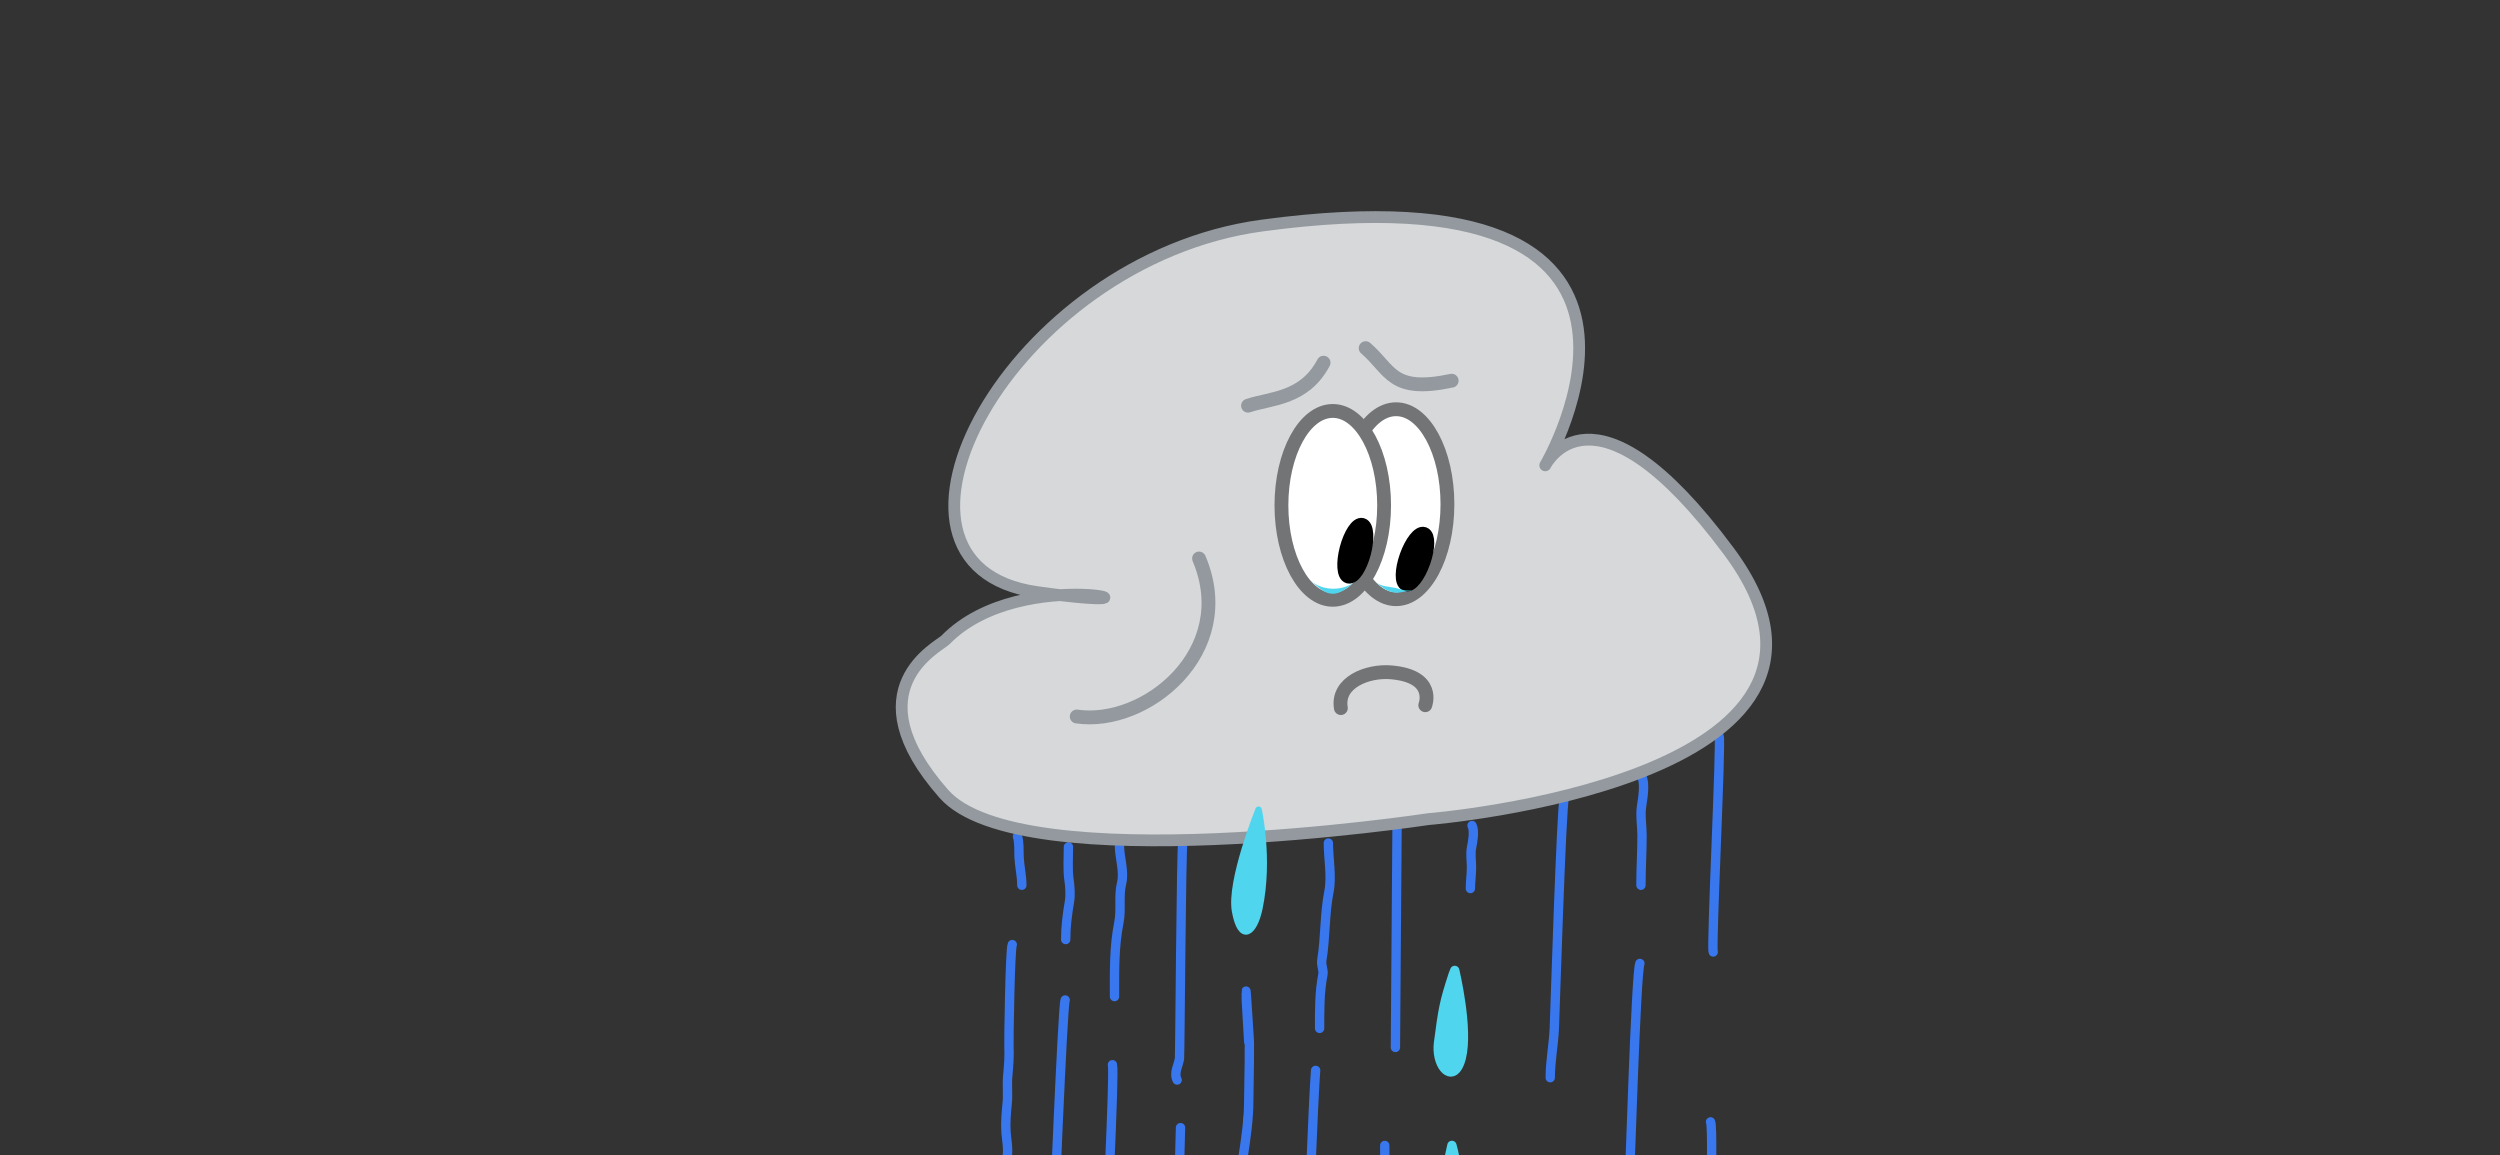 <?xml version="1.0" encoding="UTF-8" standalone="no"?>
<!DOCTYPE svg PUBLIC "-//W3C//DTD SVG 1.1//EN" "http://www.w3.org/Graphics/SVG/1.1/DTD/svg11.dtd">
<!-- Created with Vectornator (http://vectornator.io/) -->
<svg height="100%" stroke-miterlimit="10" style="fill-rule:nonzero;clip-rule:evenodd;stroke-linecap:round;stroke-linejoin:round;" version="1.1" viewBox="0 0 844 390" width="100%" xml:space="preserve" xmlns="http://www.w3.org/2000/svg" xmlns:vectornator="http://vectornator.io" xmlns:xlink="http://www.w3.org/1999/xlink">
<rect x="0" y="0" width="844" height="390" fill="#333333" stroke="none"/>
<defs/>
<g id="Layer-2" vectornator:layerName="Layer 2"/>
<g id="Layer-1" vectornator:layerName="Layer 1" visibility="hidden">
<path d="M316.037 139.392C316.037 125.215 326.097 115.568 336.426 108.19C340.924 104.978 344.909 102.489 350.637 102.012C354.072 101.725 357.8 103.123 361.141 103.865C365.98 104.941 371.753 104.87 375.969 107.881C384.471 113.954 391.107 128.423 391.107 138.775" fill="none" opacity="1" stroke="#000000" stroke-linecap="round" stroke-linejoin="round" stroke-width="4.669"/>
<path d="M390.18 134.758C390.908 133.302 393.192 133.359 394.814 133.214C399.127 132.829 403.462 132.762 407.789 132.596C412.078 132.431 416.293 133.833 420.455 134.758C425.246 135.823 430.37 136.402 434.975 138.157C454.097 145.441 473.584 159.178 462.47 181.407" fill="none" opacity="1" stroke="#000000" stroke-linecap="round" stroke-linejoin="round" stroke-width="4.669"/>
<path d="M422.618 194.073C419.871 194.073 424.831 191.438 425.089 191.293C426.093 190.728 427.131 190.225 428.179 189.748C429.397 189.194 430.636 188.684 431.886 188.204C439.681 185.205 447.023 183.83 455.365 183.57C466.611 183.218 479.451 184.448 489.038 190.984C495.893 195.658 500.939 202.882 507.883 207.048" fill="none" opacity="1" stroke="#000000" stroke-linecap="round" stroke-linejoin="round" stroke-width="4.669"/>
<path d="M269.388 177.7C264.217 176.407 268.904 170.188 270.006 167.814C272.186 163.119 277.089 158.486 281.127 155.457C295.756 144.486 309.614 140.616 327.776 140.01C333.398 139.823 339.31 139.599 344.458 142.173" fill="none" opacity="1" stroke="#000000" stroke-linecap="round" stroke-linejoin="round" stroke-width="4.669"/>
<path d="M289.777 178.936C286.829 173.038 272.924 179.171 268.77 181.407C255.441 188.584 252.122 204.641 249.616 218.17C249.042 221.273 247.529 226.861 249.307 229.909C251.312 233.345 257.059 233.673 260.429 234.234" fill="none" opacity="1" stroke="#000000" stroke-linecap="round" stroke-linejoin="round" stroke-width="4.669"/>
<path d="M288.542 216.007C286.382 211.688 278.528 223.244 277.42 225.275C274.569 230.503 275.228 235.966 274.331 241.649C273.544 246.634 271.81 252.848 274.022 257.713C279.141 268.975 292.684 270.076 303.37 272.542C308.466 273.718 313.262 275.845 318.508 276.249C321.814 276.503 324.438 273.777 327.467 273.777" fill="none" opacity="1" stroke="#000000" stroke-linecap="round" stroke-linejoin="round" stroke-width="4.669"/>
<path d="M340.133 255.242C339.721 256.065 339.043 256.804 338.898 257.713C338.211 262.003 336.393 266.533 337.662 270.688C339.539 276.837 343.672 282.18 347.857 287.061C348.882 288.258 350.937 287.729 352.49 287.988C353.41 288.142 354.339 288.264 355.271 288.297C357.226 288.367 359.185 288.345 361.141 288.297C372.593 288.018 391.625 284.999 400.066 276.558" fill="none" opacity="1" stroke="#000000" stroke-linecap="round" stroke-linejoin="round" stroke-width="4.669"/>
<path d="M508.192 207.975C512.676 216.944 512.04 231.094 503.867 237.633C498.607 241.84 491.511 243.006 486.258 247.209" fill="none" opacity="1" stroke="#000000" stroke-linecap="round" stroke-linejoin="round" stroke-width="4.669"/>
<path d="M400.993 262.965C400.89 263.48 400.617 263.989 400.684 264.51C401.136 268.036 400.157 272.372 402.537 275.013C408.179 281.274 415.872 285.433 423.236 289.533C425.134 290.59 427.555 290.011 429.723 290.151C430.751 290.217 431.788 290.251 432.813 290.151C442.67 289.189 448.626 287.506 456.6 281.81" fill="none" opacity="1" stroke="#000000" stroke-linecap="round" stroke-linejoin="round" stroke-width="4.669"/>
<path d="M474.209 236.397C474.415 236.5 474.739 236.493 474.827 236.706C476.306 240.255 478.009 243.765 478.843 247.518C480.082 253.092 480.739 258.806 481.006 264.51C481.097 266.447 478.419 270.046 477.299 271.615C472.724 278.019 465.935 284.996 458.454 287.988" fill="none" opacity="1" stroke="#000000" stroke-linecap="round" stroke-linejoin="round" stroke-width="4.669"/>
<path d="M260.429 236.397C265.171 237.345 268.436 236.814 273.095 235.779" fill="none" opacity="1" stroke="#000000" stroke-linecap="round" stroke-linejoin="round" stroke-width="4.669"/>
<path d="M319.435 273.777C326.214 278.297 333.361 273.556 339.824 270.997C340.515 270.724 341.06 270.173 341.678 269.761" fill="none" opacity="1" stroke="#000000" stroke-linecap="round" stroke-linejoin="round" stroke-width="4.669"/>
</g>
<g id="Layer-3" vectornator:layerName="Layer 3" visibility="hidden">
<path d="M317.367 138.461C317.367 138.461 322.244 105.35 351.76 102.658C382.389 99.863 390.971 131.605 390.971 131.605" fill="none" opacity="1" stroke="#adb5bd" stroke-linecap="butt" stroke-linejoin="round" stroke-width="4.669"/>
<path d="M390.52 130.281C390.52 130.281 434.988 130.128 457.982 151.815C471.233 164.313 464.908 182.383 464.908 182.383" fill="none" opacity="1" stroke="#adb5bd" stroke-linecap="butt" stroke-linejoin="round" stroke-width="4.669"/>
<path d="M423.649 192.623C423.649 192.623 468.04 171.239 496.832 196.086C537.489 231.172 486.894 246.23 486.894 246.23" fill="none" opacity="1" stroke="#adb5bd" stroke-linecap="butt" stroke-linejoin="round" stroke-width="4.669"/>
<path d="M471.801 227.979C471.801 227.979 513.436 261.458 456.862 285.736C407.583 306.883 384.807 262.259 384.807 262.259" fill="none" opacity="1" stroke="#adb5bd" stroke-linecap="butt" stroke-linejoin="round" stroke-width="4.669"/>
<path d="M285.227 216.511C285.227 216.511 258.572 272.867 312.77 278.452C388.749 286.281 392.606 248.243 392.606 248.243" fill="none" opacity="1" stroke="#adb5bd" stroke-linecap="butt" stroke-linejoin="round" stroke-width="4.669"/>
<path d="M290.05 175.895C290.05 175.895 248.164 177.672 253.114 219.938C254.305 230.104 273.549 236.82 280.657 226.919" fill="none" opacity="1" stroke="#adb5bd" stroke-linecap="butt" stroke-linejoin="round" stroke-width="4.669"/>
<path d="M266.949 181.988C266.949 181.988 268.472 153.302 296.269 144.925C317.834 138.426 344.882 139.848 344.882 139.848" fill="none" opacity="1" stroke="#adb5bd" stroke-linecap="butt" stroke-linejoin="round" stroke-width="4.669"/>
</g>
<clipPath id="ArtboardFrame">
<rect height="390" width="844" x="0" y="0"/>
</clipPath>
<g clip-path="url(#ArtboardFrame)" id="Layer-9-copy-copy-copy" vectornator:layerName="Layer 9 copy copy copy">
<path d="M336.083 427.445C336.794 426.023 333.846 470.853 333.722 471.724C333.161 475.651 333.104 479.806 333.104 483.772C333.104 494.433 331.25 504.795 331.25 515.283" fill="none" opacity="1" stroke="#3977ee" stroke-linecap="round" stroke-linejoin="round" stroke-width="3.153"/>
<path d="M330.632 531.039C329.435 533.434 330.54 536.395 330.632 539.071C330.704 541.14 330.941 543.176 330.941 545.25C330.941 557.616 331.25 569.709 331.25 582.012" fill="none" opacity="1" stroke="#3977ee" stroke-linecap="round" stroke-linejoin="round" stroke-width="3.153"/>
<path d="M351.331 487.171C351.331 496.453 353.405 506.055 352.566 515.283C351.88 522.835 350.059 529.895 351.331 537.526C352.018 541.65 349.756 547.97 351.64 551.737" fill="none" opacity="1" stroke="#3977ee" stroke-linecap="round" stroke-linejoin="round" stroke-width="3.153"/>
<path d="M370.952 458.506C370.952 465.254 370.492 487.257 371.102 493.967C371.425 497.514 372.165 501.527 371.72 505.089C370.24 516.93 370.484 529.222 370.484 541.234" fill="none" opacity="1" stroke="#3977ee" stroke-linecap="round" stroke-linejoin="round" stroke-width="3.153"/>
<path d="M370.484 563.785C369.583 566.489 370.175 574.308 370.175 577.687C370.175 578.895 369.558 584.13 369.558 583.248" fill="none" opacity="1" stroke="#3977ee" stroke-linecap="round" stroke-linejoin="round" stroke-width="3.153"/>
<path d="M352.257 570.891C351.103 574.353 352.566 578.133 352.566 581.704" fill="none" opacity="1" stroke="#3977ee" stroke-linecap="round" stroke-linejoin="round" stroke-width="3.153"/>
<path d="M391.801 508.796C392.587 511.156 391.905 513.756 392.11 516.21C392.442 520.194 392.234 524.314 392.727 528.258C393.722 536.215 393.036 544.623 393.036 552.664C393.036 555.014 392.65 557.757 393.036 560.078C393.526 563.014 392.629 566.481 393.345 569.346C394.243 572.936 394.581 577.316 394.581 581.086" fill="none" opacity="1" stroke="#3977ee" stroke-linecap="round" stroke-linejoin="round" stroke-width="3.153"/>
<path d="M413.635 438.795C411.815 442.437 413.426 482.882 413.426 486.862C413.426 498.339 413.426 509.872 413.426 521.153" fill="none" opacity="1" stroke="#3977ee" stroke-linecap="round" stroke-linejoin="round" stroke-width="3.153"/>
<path d="M441.847 472.96C441.847 478.223 441.198 483.826 441.847 489.024C442.124 491.237 442.531 493.885 442.156 496.13C441.195 501.895 442.874 509.324 441.539 514.665C440.067 520.55 440.921 525.825 440.921 531.966C440.921 538.409 440.303 544.651 440.303 551.119" fill="none" opacity="1" stroke="#3977ee" stroke-linecap="round" stroke-linejoin="round" stroke-width="3.153"/>
<path d="M417.442 547.103C417.442 550.158 417.866 552.735 418.369 555.753C419.523 562.678 417.751 570.367 417.751 577.378" fill="none" opacity="1" stroke="#3977ee" stroke-linecap="round" stroke-linejoin="round" stroke-width="3.153"/>
<path d="M398.55 380.686C398.55 378.379 396.126 477.543 396.126 478.52C396.126 481.076 395.291 483.741 396.126 486.244" fill="none" opacity="1" stroke="#3977ee" stroke-linecap="round" stroke-linejoin="round" stroke-width="3.153"/>
<path d="M444.628 574.598C443.255 577.343 444.628 581.712 444.628 584.793" fill="none" opacity="1" stroke="#3977ee" stroke-linecap="round" stroke-linejoin="round" stroke-width="3.153"/>
<path d="M467.494 386.698C467.494 390.425 467.837 478.673 466.871 482.537C466.432 484.294 465.944 486.584 465.944 488.406" fill="none" opacity="1" stroke="#3977ee" stroke-linecap="round" stroke-linejoin="round" stroke-width="3.153"/>
<path d="M466.253 510.958C466.253 516.192 467.798 521.282 467.798 526.714C467.798 534.669 467.128 542.464 468.416 550.193C468.89 553.038 468.029 556.06 468.724 558.843C470.138 564.498 468.142 571.995 469.342 577.996C469.542 578.995 469.17 579.814 469.651 580.777" fill="none" opacity="1" stroke="#3977ee" stroke-linecap="round" stroke-linejoin="round" stroke-width="3.153"/>
<path d="M491.894 464.928C491.019 466.678 491.894 469.953 491.894 471.724C491.894 478.109 491.894 484.493 491.894 490.878C491.894 500.969 491.894 511.061 491.894 521.153C491.894 525.494 491.044 530.801 491.894 535.055C493.519 543.179 493.439 551.585 493.439 560.078" fill="none" opacity="1" stroke="#3977ee" stroke-linecap="round" stroke-linejoin="round" stroke-width="3.153"/>
<path d="M494.675 575.834C494.564 575.057 494.449 574.022 493.748 573.671C493.278 573.436 493.365 574.696 493.439 575.216C493.577 576.183 493.492 577.559 494.366 577.996C495.017 578.322 494.778 576.555 494.675 575.834Z" fill="none" opacity="1" stroke="#3977ee" stroke-linecap="round" stroke-linejoin="round" stroke-width="3.153"/>
<path d="M522.514 414.672C522.514 419.196 521.714 469.328 522.17 473.887C522.497 477.163 523.267 480.727 522.787 484.081C522.293 487.545 521.296 492.636 522.17 496.13C523.326 500.754 523.405 505.068 523.405 510.031" fill="none" opacity="1" stroke="#3977ee" stroke-linecap="round" stroke-linejoin="round" stroke-width="3.153"/>
<path d="M524.641 538.453C524.309 538.287 523.652 537.526 524.023 537.526C524.869 537.526 524.58 540.561 524.641 540.925C525.255 544.609 525.259 548.261 525.259 552.046C525.259 561.809 525.877 571.42 525.877 581.086" fill="none" opacity="1" stroke="#3977ee" stroke-linecap="round" stroke-linejoin="round" stroke-width="3.153"/>
<path d="M549.664 452.879C549.664 459.538 551.298 467.574 549.973 474.195C548.312 482.504 546.244 490.722 545.03 499.219C544.381 503.763 545.339 508.569 545.339 513.121C545.339 516.352 545.871 520.128 545.339 523.316C544.806 526.517 544.064 530.839 544.722 534.128C545.545 538.243 545.648 543.187 545.648 547.412" fill="none" opacity="1" stroke="#3977ee" stroke-linecap="round" stroke-linejoin="round" stroke-width="3.153"/>
<path d="M544.722 568.419C544.722 574.983 544.104 581.36 544.104 587.882" fill="none" opacity="1" stroke="#3977ee" stroke-linecap="round" stroke-linejoin="round" stroke-width="3.153"/>
<path d="M577.476 378.742C578.818 381.426 576.233 448.335 576.233 451.643C576.233 459.862 575.306 468.128 575.306 476.358C575.306 479.069 575.799 486.492 574.688 488.715" fill="none" opacity="1" stroke="#3977ee" stroke-linecap="round" stroke-linejoin="round" stroke-width="3.153"/>
<path d="M574.688 503.235C574.158 503.765 573.262 516.541 572.834 518.682C572.377 520.966 571.365 523.171 570.981 525.478C570.615 527.674 571.417 530.093 570.981 532.275C569.874 537.807 570.363 543.856 570.363 549.575C570.363 557.271 568.958 565.688 570.054 573.362C570.383 575.665 570.672 577.824 570.672 580.159" fill="none" opacity="1" stroke="#3977ee" stroke-linecap="round" stroke-linejoin="round" stroke-width="3.153"/>
<path d="M359.604 337.59C358.698 339.675 355.626 417.895 355.42 420.212C354.918 425.892 353.838 431.449 353.34 437.072" fill="#50d5ee" fill-rule="nonzero" opacity="1" stroke="#3977ee" stroke-linecap="round" stroke-linejoin="round" stroke-width="3.153"/>
<path d="M375.559 359.445C376.334 362.703 373.187 420.371 373.539 423.579C374.297 430.504 372.779 438.801 372.16 445.791" fill="#50d5ee" fill-rule="nonzero" opacity="1" stroke="#3977ee" stroke-linecap="round" stroke-linejoin="round" stroke-width="3.153"/>
<path d="M444.154 361.357C443.535 368.349 440.898 428.73 441.432 435.663C441.586 437.658 440.938 439.697 441.093 441.706C441.2 443.09 440.498 444.615 440.714 445.983C441.061 448.175 441.652 450.321 441.896 452.553C442.026 453.737 441.705 455.401 442.135 456.492" fill="#50d5ee" fill-rule="nonzero" opacity="1" stroke="#3977ee" stroke-linecap="round" stroke-linejoin="round" stroke-width="3.153"/>
<path d="M553.625 325.252C552.272 328.365 550.163 400.296 549.859 403.726C548.992 413.516 549.107 423.284 548.25 432.972" fill="#50d5ee" fill-rule="nonzero" opacity="1" stroke="#3977ee" stroke-linecap="round" stroke-linejoin="round" stroke-width="3.153"/>
<path d="M341.74 318.889C340.993 320.384 340.541 351.682 340.618 353.226C340.778 356.437 340.544 359.856 340.225 363.051C339.912 366.176 340.34 369.363 340.028 372.483C339.707 375.692 339.404 379.068 339.635 382.308C339.821 384.906 340.465 387.746 340.028 390.364C339.215 395.241 338.26 400.107 338.26 405.101" fill="#50d5ee" fill-rule="nonzero" opacity="1" stroke="#3977ee" stroke-linecap="round" stroke-linejoin="round" stroke-width="3.153"/>
<path d="M399.336 284.195C398.764 285.34 398.366 356.128 398.191 357.352C397.846 359.773 396.185 362.182 397.405 364.623" fill="#50d5ee" fill-rule="nonzero" opacity="1" stroke="#3977ee" stroke-linecap="round" stroke-linejoin="round" stroke-width="3.153"/>
<path d="M421.574 351.85C421.574 351.589 420.532 334.822 420.649 334.588C420.714 334.457 421.762 351.311 421.771 351.458C421.828 352.373 421.771 353.291 421.771 354.208C421.771 355.584 421.771 356.959 421.771 358.335C421.771 362.74 421.574 367.104 421.574 371.5C421.574 384.309 417.841 396.373 417.841 409.031" fill="#50d5ee" fill-rule="nonzero" opacity="1" stroke="#3977ee" stroke-linecap="round" stroke-linejoin="round" stroke-width="3.153"/>
<path d="M528.09 269.631C527.144 271.524 524.838 345.283 524.735 347.331C524.46 352.848 523.36 358.341 523.36 363.837" fill="#50d5ee" fill-rule="nonzero" opacity="1" stroke="#3977ee" stroke-linecap="round" stroke-linejoin="round" stroke-width="3.153"/>
<path d="M471.647 278.323C471.647 280.157 471.092 351.785 471.092 353.619" fill="#50d5ee" fill-rule="nonzero" opacity="1" stroke="#3977ee" stroke-linecap="round" stroke-linejoin="round" stroke-width="3.153"/>
<path d="M580.381 248.538C581.159 250.093 577.648 319.932 578.379 321.393" fill="#50d5ee" fill-rule="nonzero" opacity="1" stroke="#3977ee" stroke-linecap="round" stroke-linejoin="round" stroke-width="3.153"/>
<path d="M554.166 261.838C555.531 264.567 554.584 269.464 554.166 272.39C553.717 275.532 554.351 278.912 554.351 282.017C554.351 287.701 553.981 293.226 553.981 298.864" fill="none" opacity="1" stroke="#3977ee" stroke-linecap="round" stroke-linejoin="round" stroke-width="3.153"/>
<path d="M448.457 284.609C448.457 289.822 449.671 295.937 448.642 301.086C447.141 308.592 447.502 316.626 446.235 324.227C445.963 325.857 446.917 327.482 446.605 329.04C445.439 334.87 445.495 341.125 445.495 347.183" fill="none" opacity="1" stroke="#3977ee" stroke-linecap="round" stroke-linejoin="round" stroke-width="3.153"/>
<path d="M377.922 285.535C377.922 289.399 379.63 294.253 378.662 298.124C377.581 302.449 378.604 307.117 377.737 311.453C376.082 319.728 376.256 327.888 376.256 336.446" fill="none" opacity="1" stroke="#3977ee" stroke-linecap="round" stroke-linejoin="round" stroke-width="3.153"/>
<path d="M360.705 285.905C360.705 289.432 360.393 293.535 360.89 297.013C361.196 299.156 361.439 302.046 361.075 304.233C360.334 308.679 359.779 312.566 359.779 317.192" fill="none" opacity="1" stroke="#3977ee" stroke-linecap="round" stroke-linejoin="round" stroke-width="3.153"/>
<path d="M343.488 282.388C344.164 284.418 343.932 287.321 344.043 289.423C344.214 292.667 344.969 295.657 344.969 298.864" fill="none" opacity="1" stroke="#3977ee" stroke-linecap="round" stroke-linejoin="round" stroke-width="3.153"/>
<path d="M496.961 278.685C497.876 280.515 497.178 284.265 496.776 286.275C496.378 288.263 496.776 290.729 496.776 292.755C496.776 295.245 496.405 297.553 496.405 299.975" fill="none" opacity="1" stroke="#3977ee" stroke-linecap="round" stroke-linejoin="round" stroke-width="3.153"/>
</g>
<g id="Layer-4" vectornator:layerName="Layer 4">
<path d="M319.178 216.055C316.983 218.3 287.374 232.571 318.667 268.03C344.569 297.381 482.239 276.535 482.239 276.535C482.239 276.535 641.302 263.767 583.693 186.153C537.807 124.333 521.672 157.097 521.672 157.097C521.672 157.097 581.917 55.106 426.127 76.137C340.703 87.668 286.152 190.795 350.035 199.881C405.523 207.774 345.641 188.993 319.178 216.055Z" fill="#d6d8da" fill-rule="nonzero" opacity="1" stroke="#93999e" stroke-linecap="butt" stroke-linejoin="round" stroke-width="3.979"/>
</g>
<g id="Layer-5" vectornator:layerName="Layer 5">
<path d="M404.793 188.547C418.128 219.95 386.726 245.33 363.496 241.889" fill="none" opacity="1" stroke="#93999e" stroke-linecap="butt" stroke-linejoin="round" stroke-width="4.669"/>
<path d="M446.834 122.441C440.338 134.733 429.068 134.38 421.327 136.96" fill="none" opacity="1" stroke="#93999e" stroke-linecap="round" stroke-linejoin="round" stroke-width="4.669"/>
<path d="M461.046 117.538C469.679 124.994 469.679 132.843 490.085 128.526" fill="none" opacity="1" stroke="#93999e" stroke-linecap="round" stroke-linejoin="round" stroke-width="4.669"/>
</g>
<g id="Layer-6" vectornator:layerName="Layer 6">
<path d="M453.988 170.224C453.988 152.515 461.748 138.159 471.321 138.159C480.893 138.159 488.653 152.515 488.653 170.224C488.653 187.932 480.893 202.288 471.321 202.288C461.748 202.288 453.988 187.932 453.988 170.224Z" fill="#ffffff" fill-rule="nonzero" opacity="1" stroke="#727476" stroke-linecap="butt" stroke-linejoin="round" stroke-width="4.669"/>
<path d="M432.612 170.613C432.612 153.008 440.372 138.737 449.944 138.737C459.517 138.737 467.276 153.008 467.276 170.613C467.276 188.217 459.517 202.489 449.944 202.489C440.372 202.489 432.612 188.217 432.612 170.613Z" fill="#ffffff" fill-rule="nonzero" opacity="1" stroke="#727476" stroke-linecap="butt" stroke-linejoin="round" stroke-width="4.669"/>
<path d="M454.599 185.15C455.875 180.324 458.231 176.761 459.863 177.192C461.494 177.623 461.782 181.885 460.507 186.711C459.231 191.537 456.875 195.099 455.244 194.668C453.612 194.237 453.324 189.976 454.599 185.15Z" fill="#000000" fill-rule="nonzero" opacity="1" stroke="#000000" stroke-linecap="butt" stroke-linejoin="round" stroke-width="4.669"/>
<path d="M474.818 187.73C476.487 183.026 479.129 179.669 480.719 180.233C482.309 180.798 482.245 185.068 480.576 189.773C478.908 194.477 476.266 197.834 474.675 197.269C473.085 196.705 473.149 192.434 474.818 187.73Z" fill="#000000" fill-rule="nonzero" opacity="1" stroke="#000000" stroke-linecap="butt" stroke-linejoin="round" stroke-width="4.669"/>
<path d="M452.676 239.051C451.227 230.356 461.682 226.317 469.582 226.975C485.038 228.263 481.174 238.085 481.174 238.085" fill="none" opacity="1" stroke="#727476" stroke-linecap="round" stroke-linejoin="round" stroke-width="4.669"/>
</g>
<g clip-path="url(#ArtboardFrame)" id="Layer-7" vectornator:layerName="Layer 7">
<path d="M407.639 429.365C408.011 428.456 408.011 428.456 408.382 427.547C411.022 434.813 418.558 457.96 412.615 466.714C408.765 472.387 401.31 465.807 402.136 457.22C403.429 443.767 403.721 440.969 407.639 429.365Z" fill="#50d5ee" fill-rule="nonzero" opacity="1" stroke="#50d5ee" stroke-linecap="round" stroke-linejoin="round" stroke-width="3.153"/>
<path d="M482.736 401.697C483.093 400.902 483.093 400.902 483.449 400.107C485.98 406.462 493.207 426.709 487.508 434.366C483.815 439.328 476.667 433.573 477.459 426.062C478.699 414.295 478.979 411.847 482.736 401.697Z" fill="#50d5ee" fill-rule="nonzero" opacity="1" stroke="#50d5ee" stroke-linecap="round" stroke-linejoin="round" stroke-width="3.153"/>
<path d="M490.677 388.669C490.421 387.676 490.421 387.676 490.164 386.684C488.339 394.62 483.131 419.899 487.238 429.46C489.9 435.655 495.052 428.469 494.481 419.091C493.587 404.399 493.386 401.342 490.677 388.669Z" fill="#50d5ee" fill-rule="nonzero" opacity="1" stroke="#50d5ee" stroke-linecap="round" stroke-linejoin="round" stroke-width="3.153"/>
<path d="M471.496 428.889C471.012 427.934 471.012 427.934 470.528 426.98C467.088 434.61 457.267 458.917 465.012 468.11C470.03 474.066 479.745 467.157 478.669 458.14C476.983 444.013 476.603 441.074 471.496 428.889Z" fill="#50d5ee" fill-rule="nonzero" opacity="1" stroke="#50d5ee" stroke-linecap="round" stroke-linejoin="round" stroke-width="3.153"/>
<path d="M452.982 401.463C453.297 400.567 453.297 400.567 453.611 399.672C455.844 406.833 462.218 429.645 457.191 438.273C453.934 443.863 447.629 437.379 448.327 428.916C449.421 415.658 449.668 412.899 452.982 401.463Z" fill="#50d5ee" fill-rule="nonzero" opacity="1" stroke="#50d5ee" stroke-linecap="round" stroke-linejoin="round" stroke-width="3.153"/>
<path d="M439.605 442.127C439.984 441.406 439.984 441.406 440.363 440.685C443.055 446.45 450.739 464.811 444.679 471.756C440.753 476.255 433.151 471.036 433.993 464.224C435.312 453.553 435.61 451.333 439.605 442.127Z" fill="#50d5ee" fill-rule="nonzero" opacity="1" stroke="#50d5ee" stroke-linecap="round" stroke-linejoin="round" stroke-width="3.153"/>
<path d="M421.979 430.235C422.223 429.245 422.223 429.245 422.467 428.256C424.2 436.167 429.146 461.369 425.245 470.901C422.718 477.077 417.825 469.913 418.367 460.564C419.216 445.917 419.407 442.869 421.979 430.235Z" fill="#50d5ee" fill-rule="nonzero" opacity="1" stroke="#50d5ee" stroke-linecap="round" stroke-linejoin="round" stroke-width="3.153"/>
<path d="M490.548 329.1C490.834 328.359 490.834 328.359 491.119 327.619C492.517 333.746 496.395 353.233 492.092 360.283C489.305 364.851 484.717 359.118 485.654 352.021C487.122 340.902 487.442 338.589 490.548 329.1Z" fill="#50d5ee" fill-rule="nonzero" opacity="1" stroke="#50d5ee" stroke-linecap="round" stroke-linejoin="round" stroke-width="3.153"/>
<path d="M380.918 452.529C381.267 452.081 381.267 452.081 381.616 451.633C384.093 455.212 391.167 466.614 385.589 470.926C381.974 473.72 374.977 470.479 375.752 466.25C376.966 459.623 377.24 458.244 380.918 452.529Z" fill="#50d5ee" fill-rule="nonzero" opacity="1" stroke="#50d5ee" stroke-linecap="round" stroke-linejoin="round" stroke-width="3.153"/>
<path d="M424.888 273.367C424.888 273.367 415.144 297.491 416.965 307.605C418.899 318.344 423.376 315.275 425.179 306.568C428.621 289.95 424.888 273.367 424.888 273.367Z" fill="#50d5ee" fill-rule="nonzero" opacity="1" stroke="#50d5ee" stroke-linecap="round" stroke-linejoin="round" stroke-width="2.192"/>
<g opacity="1">
<path d="M442.625 196.094C442.608 196.079 442.577 196.108 442.562 196.125C442.548 196.142 442.576 196.142 442.594 196.156C444.184 197.372 445.591 199.044 447.438 199.875C450.624 201.308 453.108 199.836 455.562 197.875C456.252 197.324 456.954 196.766 457.594 196.156C453.775 199.661 446.399 199.6 442.625 196.094Z" fill="#50d5ee" stroke="none"/>
</g>
<g opacity="1">
<path d="M464.531 196.531C466.378 198.178 468.385 199.811 470.938 200.062C472.756 200.242 474.551 199.563 476.344 199.344C476.366 199.341 476.378 199.335 476.375 199.312C476.372 199.29 476.366 199.247 476.344 199.25C475.673 199.338 474.98 199.424 474.312 199.312C473.257 199.136 472.235 198.727 471.188 198.5C468.892 198.004 466.406 198.107 464.531 196.531Z" fill="#50d5ee" stroke="none"/>
</g>
</g>
</svg>
